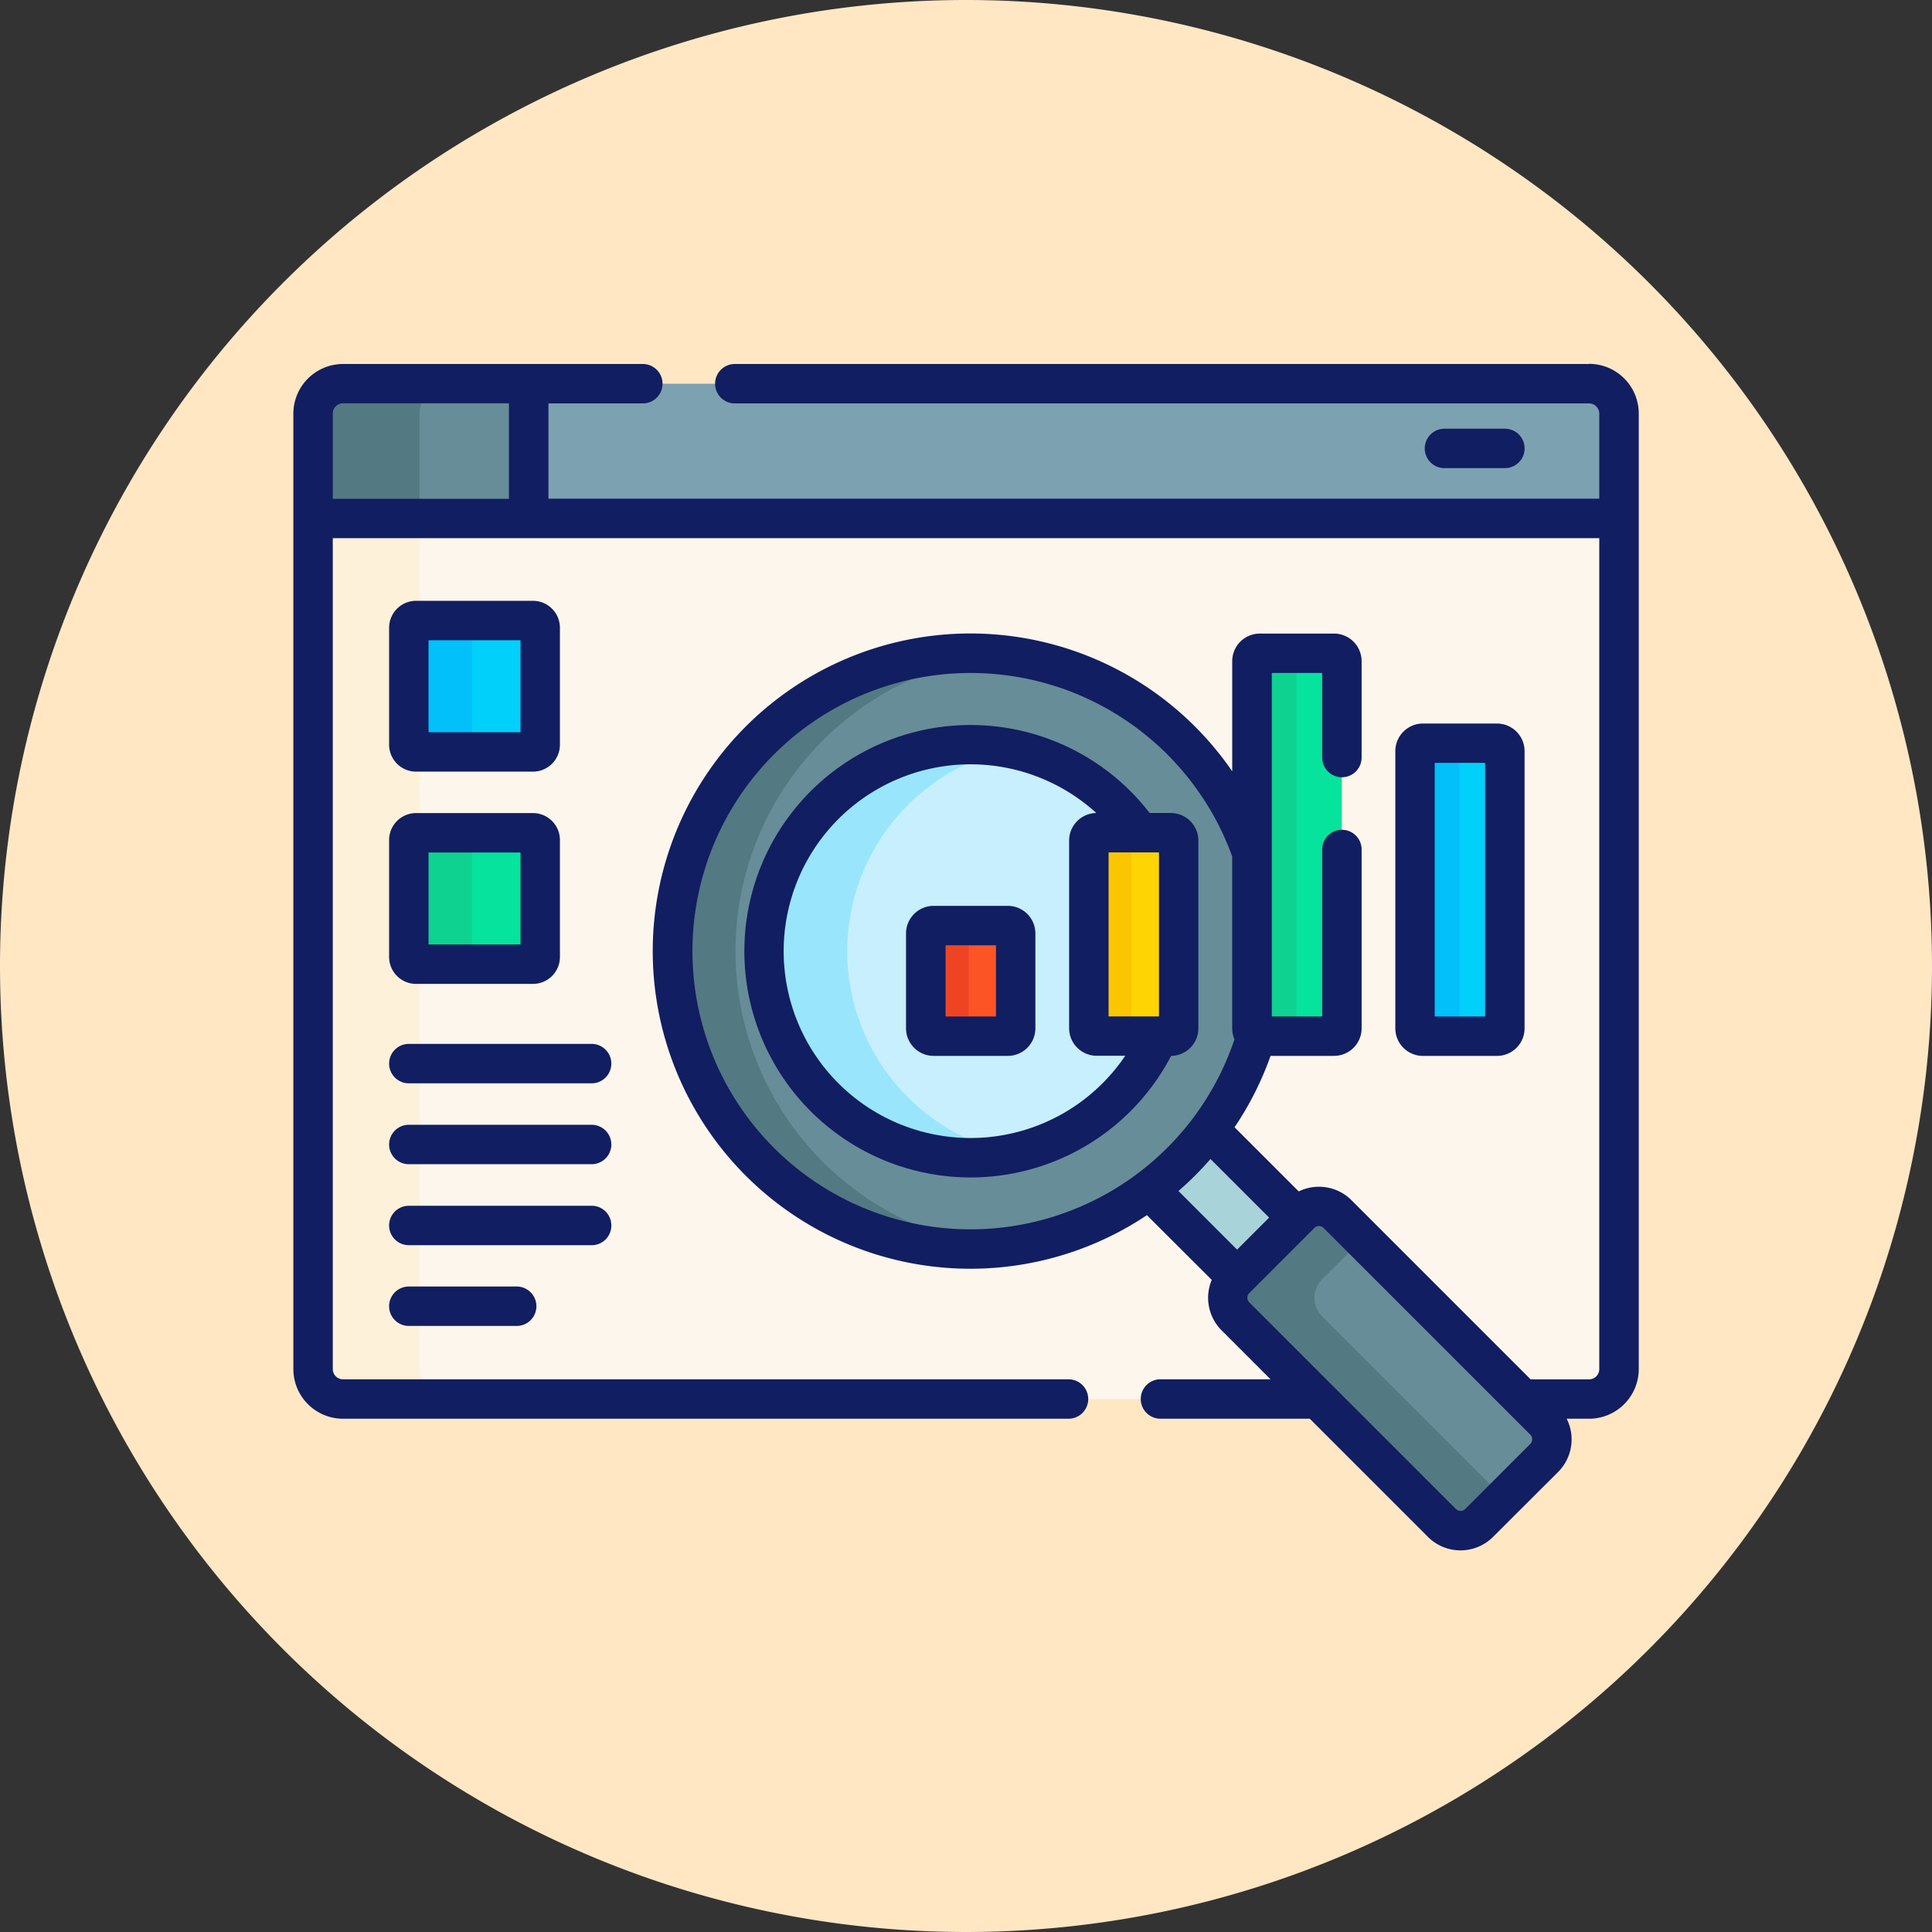 <svg xmlns="http://www.w3.org/2000/svg" width="69" height="69" viewBox="0 0 69 69">
  <rect x="0" y="0" width="69" height="69" fill="#333333" stroke="none"/>
  <g id="Grupo_30433" data-name="Grupo 30433" transform="translate(-395 -2233)">
    <path id="Trazado_29287" data-name="Trazado 29287" d="M34.5,0A34.5,34.5,0,1,1,0,34.5,34.5,34.5,0,0,1,34.5,0Z" transform="translate(395 2233)" fill="#ffe7c4"/>
    <g id="_009-data_research" data-name="009-data research" transform="translate(405.477 2246)">
      <path id="Trazado_28673" data-name="Trazado 28673" d="M7.5,89.027v30.38a1.07,1.07,0,0,0,1.07,1.07H43.39l-2.952-2.952a.938.938,0,0,1,0-1.327l2.324-2.324a.938.938,0,0,1,1.327,0l6.6,6.6H53.07a1.07,1.07,0,0,0,1.07-1.07V89.027Z" transform="translate(-6.796 -83.509)" fill="#fdf6ec"/>
      <path id="Trazado_28674" data-name="Trazado 28674" d="M11.3,119.407V104.944h-.123a.257.257,0,0,1-.257-.257V100.51a.257.257,0,0,1,.257-.257H11.3V97.364h-.123a.257.257,0,0,1-.257-.257V92.929a.257.257,0,0,1,.257-.257H11.3V89.027H7.5v30.38a1.07,1.07,0,0,0,1.07,1.07h3.8A1.07,1.07,0,0,1,11.3,119.407Z" transform="translate(-6.796 -83.509)" fill="#fef1da"/>
      <g id="Grupo_29911" data-name="Grupo 29911" transform="translate(13.551 10.331)">
        <path id="Trazado_28675" data-name="Trazado 28675" d="M330.985,324.775l-3.14-3.14a10.7,10.7,0,0,1-2.14,2.139l3.14,3.14Z" transform="translate(-308.691 -304.62)" fill="#a8d3d8"/>
        <g id="Grupo_29907" data-name="Grupo 29907" transform="translate(19.817 19.758)">
          <path id="Trazado_28676" data-name="Trazado 28676" d="M366.873,359.846l-2.324,2.324a.939.939,0,0,1-1.327,0l-7.38-7.38a.938.938,0,0,1,0-1.327l2.324-2.324a.938.938,0,0,1,1.327,0l7.38,7.38A.938.938,0,0,1,366.873,359.846Z" transform="translate(-355.566 -350.864)" fill="#678d98"/>
        </g>
        <g id="Grupo_29908" data-name="Grupo 29908" transform="translate(19.817 19.758)">
          <path id="Trazado_28677" data-name="Trazado 28677" d="M358.94,354.792a.938.938,0,0,1,0-1.327l1.438-1.438-.886-.886a.938.938,0,0,0-1.327,0l-2.324,2.324a.938.938,0,0,0,0,1.327l7.38,7.38a.938.938,0,0,0,1.327,0l.886-.886Z" transform="translate(-355.566 -350.865)" fill="#537983"/>
        </g>
        <path id="Trazado_28678" data-name="Trazado 28678" d="M165.08,153.716v-6.265a10.639,10.639,0,1,0,.161,6.518A.281.281,0,0,1,165.08,153.716Z" transform="translate(-144.396 -140.322)" fill="#678d98"/>
        <g id="Grupo_29909" data-name="Grupo 29909" transform="translate(0 0)">
          <path id="Trazado_28679" data-name="Trazado 28679" d="M146.636,150.961a10.64,10.64,0,0,1,9.519-10.58,10.772,10.772,0,0,0-1.12-.059,10.639,10.639,0,1,0,1.12,21.219A10.64,10.64,0,0,1,146.636,150.961Z" transform="translate(-144.396 -140.322)" fill="#537983"/>
        </g>
        <path id="Trazado_28680" data-name="Trazado 28680" d="M191.03,185.492a.281.281,0,0,1-.282-.282v-6.7a.282.282,0,0,1,.282-.282h1.536a7.375,7.375,0,1,0,.682,7.267Z" transform="translate(-175.889 -171.816)" fill="#c8effe"/>
        <g id="Grupo_29910" data-name="Grupo 29910" transform="translate(3.262 3.262)">
          <path id="Trazado_28681" data-name="Trazado 28681" d="M182.12,182.455a7.39,7.39,0,0,1,5.893-7.227,7.377,7.377,0,1,0,0,14.454A7.39,7.39,0,0,1,182.12,182.455Z" transform="translate(-179.152 -175.078)" fill="#99e6fc"/>
        </g>
      </g>
      <g id="Grupo_29928" data-name="Grupo 29928" transform="translate(22.585 10.331)">
        <g id="Grupo_29914" data-name="Grupo 29914" transform="translate(0 9.724)">
          <g id="Grupo_29913" data-name="Grupo 29913">
            <g id="Grupo_29912" data-name="Grupo 29912">
              <path id="Trazado_28682" data-name="Trazado 28682" d="M243.593,247.9h-2.646a.282.282,0,0,1-.282-.282v-3.388a.282.282,0,0,1,.282-.282h2.646a.282.282,0,0,1,.282.282v3.388A.281.281,0,0,1,243.593,247.9Z" transform="translate(-240.665 -243.947)" fill="#fd5426"/>
            </g>
          </g>
        </g>
        <g id="Grupo_29915" data-name="Grupo 29915" transform="translate(0 9.724)">
          <path id="Trazado_28683" data-name="Trazado 28683" d="M242.2,247.616v-3.388a.282.282,0,0,1,.282-.282h-1.533a.282.282,0,0,0-.282.282v3.388a.282.282,0,0,0,.282.282h1.533A.282.282,0,0,1,242.2,247.616Z" transform="translate(-240.665 -243.947)" fill="#ef4424"/>
        </g>
        <g id="Grupo_29918" data-name="Grupo 29918" transform="translate(5.825 6.408)">
          <g id="Grupo_29917" data-name="Grupo 29917">
            <g id="Grupo_29916" data-name="Grupo 29916">
              <path id="Trazado_28684" data-name="Trazado 28684" d="M305.664,215.877h-2.646a.282.282,0,0,1-.282-.282v-6.7a.282.282,0,0,1,.282-.282h2.646a.282.282,0,0,1,.282.282v6.7A.282.282,0,0,1,305.664,215.877Z" transform="translate(-302.736 -208.61)" fill="#fed402"/>
            </g>
          </g>
        </g>
        <g id="Grupo_29919" data-name="Grupo 29919" transform="translate(5.825 6.408)">
          <path id="Trazado_28685" data-name="Trazado 28685" d="M304.262,215.6v-6.7a.281.281,0,0,1,.281-.282h-1.526a.282.282,0,0,0-.282.282v6.7a.282.282,0,0,0,.282.282h1.526A.281.281,0,0,1,304.262,215.6Z" transform="translate(-302.736 -208.61)" fill="#fac600"/>
        </g>
        <g id="Grupo_29922" data-name="Grupo 29922" transform="translate(11.65)">
          <g id="Grupo_29921" data-name="Grupo 29921">
            <g id="Grupo_29920" data-name="Grupo 29920">
              <path id="Trazado_28686" data-name="Trazado 28686" d="M367.736,154H365.09a.281.281,0,0,1-.282-.282V140.6a.282.282,0,0,1,.282-.282h2.646a.282.282,0,0,1,.282.282v13.112A.281.281,0,0,1,367.736,154Z" transform="translate(-364.808 -140.323)" fill="#05e39c"/>
            </g>
          </g>
        </g>
        <g id="Grupo_29923" data-name="Grupo 29923" transform="translate(11.65)">
          <path id="Trazado_28687" data-name="Trazado 28687" d="M366.4,153.716V140.6a.281.281,0,0,1,.281-.282H365.09a.282.282,0,0,0-.282.282v13.112a.281.281,0,0,0,.282.282h1.595A.281.281,0,0,1,366.4,153.716Z" transform="translate(-364.808 -140.323)" fill="#0ed290"/>
        </g>
        <g id="Grupo_29926" data-name="Grupo 29926" transform="translate(17.475 3.209)">
          <g id="Grupo_29925" data-name="Grupo 29925">
            <g id="Grupo_29924" data-name="Grupo 29924">
              <path id="Trazado_28688" data-name="Trazado 28688" d="M429.807,184.986h-2.646a.282.282,0,0,1-.282-.282v-9.9a.282.282,0,0,1,.282-.282h2.646a.282.282,0,0,1,.282.282v9.9A.282.282,0,0,1,429.807,184.986Z" transform="translate(-426.879 -174.52)" fill="#01d0fb"/>
            </g>
          </g>
        </g>
        <g id="Grupo_29927" data-name="Grupo 29927" transform="translate(17.475 3.209)">
          <path id="Trazado_28689" data-name="Trazado 28689" d="M428.467,184.7v-9.9a.281.281,0,0,1,.282-.282h-1.588a.282.282,0,0,0-.282.282v9.9a.282.282,0,0,0,.282.282h1.588A.281.281,0,0,1,428.467,184.7Z" transform="translate(-426.879 -174.52)" fill="#01c0fa"/>
        </g>
      </g>
      <g id="Grupo_29929" data-name="Grupo 29929" transform="translate(4.124 9.162)">
        <path id="Trazado_28690" data-name="Trazado 28690" d="M48.38,132.555H44.2a.257.257,0,0,1-.257-.257V128.12a.257.257,0,0,1,.257-.257H48.38a.257.257,0,0,1,.257.257V132.3A.257.257,0,0,1,48.38,132.555Z" transform="translate(-43.945 -127.863)" fill="#01d0fb"/>
      </g>
      <g id="Grupo_29930" data-name="Grupo 29930" transform="translate(4.124 9.162)">
        <path id="Trazado_28691" data-name="Trazado 28691" d="M46.2,132.3V128.12a.257.257,0,0,1,.257-.257H44.2a.257.257,0,0,0-.257.257V132.3a.257.257,0,0,0,.257.257H46.46A.257.257,0,0,1,46.2,132.3Z" transform="translate(-43.945 -127.863)" fill="#01c0fa"/>
      </g>
      <g id="Grupo_29931" data-name="Grupo 29931" transform="translate(4.124 16.743)">
        <path id="Trazado_28692" data-name="Trazado 28692" d="M48.38,213.339H44.2a.257.257,0,0,1-.257-.257V208.9a.257.257,0,0,1,.257-.257H48.38a.257.257,0,0,1,.257.257v4.178A.257.257,0,0,1,48.38,213.339Z" transform="translate(-43.945 -208.647)" fill="#05e39c"/>
      </g>
      <g id="Grupo_29932" data-name="Grupo 29932" transform="translate(4.124 16.743)">
        <path id="Trazado_28693" data-name="Trazado 28693" d="M46.2,213.082V208.9a.257.257,0,0,1,.257-.257H44.2a.257.257,0,0,0-.257.257v4.178a.257.257,0,0,0,.257.257H46.46A.257.257,0,0,1,46.2,213.082Z" transform="translate(-43.945 -208.647)" fill="#0ed290"/>
      </g>
      <g id="Grupo_29933" data-name="Grupo 29933" transform="translate(0.704 0.704)">
        <path id="Trazado_28694" data-name="Trazado 28694" d="M53.07,37.731H8.57A1.07,1.07,0,0,0,7.5,38.8v3.744H54.14V38.8a1.07,1.07,0,0,0-1.07-1.07Z" transform="translate(-7.5 -37.731)" fill="#7ca1b1"/>
      </g>
      <g id="Grupo_29934" data-name="Grupo 29934" transform="translate(0.704 0.704)">
        <path id="Trazado_28695" data-name="Trazado 28695" d="M8.57,37.731A1.07,1.07,0,0,0,7.5,38.8v3.744h7.7V37.731Z" transform="translate(-7.5 -37.731)" fill="#678d98"/>
      </g>
      <path id="Trazado_28696" data-name="Trazado 28696" d="M12.37,37.731H8.57A1.07,1.07,0,0,0,7.5,38.8v3.744h3.8V38.8a1.07,1.07,0,0,1,1.07-1.07Z" transform="translate(-6.796 -37.027)" fill="#537983"/>
      <g id="Grupo_29935" data-name="Grupo 29935" transform="translate(0 0)">
        <path id="Trazado_28697" data-name="Trazado 28697" d="M43.676,288.99H37.148a.7.7,0,1,0,0,1.408h6.528a.7.7,0,0,0,0-1.408Z" transform="translate(-33.024 -264.708)" fill="#111e61"/>
        <path id="Trazado_28698" data-name="Trazado 28698" d="M43.676,319.768H37.148a.7.7,0,0,0,0,1.408h6.528a.7.7,0,0,0,0-1.408Z" transform="translate(-33.024 -292.597)" fill="#111e61"/>
        <path id="Trazado_28699" data-name="Trazado 28699" d="M44.38,351.249a.7.7,0,0,0-.7-.7H37.148a.7.7,0,1,0,0,1.408h6.528A.7.7,0,0,0,44.38,351.249Z" transform="translate(-33.024 -320.486)" fill="#111e61"/>
        <path id="Trazado_28700" data-name="Trazado 28700" d="M37.148,381.323a.7.7,0,1,0,0,1.408H41a.7.7,0,1,0,0-1.408Z" transform="translate(-33.024 -348.376)" fill="#111e61"/>
        <path id="Trazado_28701" data-name="Trazado 28701" d="M37.406,126.462h4.178a.962.962,0,0,0,.961-.961v-4.178a.962.962,0,0,0-.961-.961H37.406a.962.962,0,0,0-.961.961V125.5A.962.962,0,0,0,37.406,126.462Zm.447-4.692h3.285v3.284H37.853Z" transform="translate(-33.025 -111.904)" fill="#111e61"/>
        <path id="Trazado_28702" data-name="Trazado 28702" d="M36.444,206.285a.962.962,0,0,0,.961.961h4.178a.962.962,0,0,0,.961-.961v-4.178a.962.962,0,0,0-.961-.961H37.405a.962.962,0,0,0-.961.961v4.178Zm1.408-3.731h3.285v3.284H37.852Z" transform="translate(-33.024 -185.107)" fill="#111e61"/>
        <path id="Trazado_28703" data-name="Trazado 28703" d="M433.438,56.262a.7.7,0,1,0,0-1.408H431.28a.7.7,0,1,0,0,1.408Z" transform="translate(-390.169 -52.543)" fill="#111e61"/>
        <path id="Trazado_28704" data-name="Trazado 28704" d="M423.01,178.894a.986.986,0,0,0,.985-.985v-9.9a.986.986,0,0,0-.985-.985h-2.646a.986.986,0,0,0-.985.985v9.9a.986.986,0,0,0,.985.985Zm-2.224-10.466h1.8v9.058h-1.8Z" transform="translate(-380.023 -154.183)" fill="#111e61"/>
        <path id="Trazado_28705" data-name="Trazado 28705" d="M236.8,236.447H234.15a.986.986,0,0,0-.985.985v3.388a.986.986,0,0,0,.985.985H236.8a.986.986,0,0,0,.985-.985v-3.388A.986.986,0,0,0,236.8,236.447Zm-.422,3.951h-1.8v-2.543h1.8Z" transform="translate(-211.284 -217.095)" fill="#111e61"/>
        <path id="Trazado_28706" data-name="Trazado 28706" d="M186.881,170.725h-.755a8.079,8.079,0,1,0,.767,8.674.986.986,0,0,0,.973-.985v-6.7A.986.986,0,0,0,186.881,170.725Zm-7.148,11.607a6.673,6.673,0,1,1,4.488-11.607.986.986,0,0,0-.971.985v6.7a.986.986,0,0,0,.985.985h1.019A6.668,6.668,0,0,1,179.733,182.332Zm6.726-4.341h-1.8v-5.859h1.8Z" transform="translate(-155.544 -154.689)" fill="#111e61"/>
        <path id="Trazado_28707" data-name="Trazado 28707" d="M46.274,30.231H15.766a.7.7,0,1,0,0,1.408H46.274A.366.366,0,0,1,46.64,32v3.04H9.11V31.639h3.371a.7.7,0,1,0,0-1.408H1.774A1.776,1.776,0,0,0,0,32V66.128A1.776,1.776,0,0,0,1.774,67.9h25.91a.7.7,0,1,0,0-1.408H1.774a.366.366,0,0,1-.366-.366V36.452H46.64V66.128a.366.366,0,0,1-.366.366H44.189l-6.4-6.4a1.644,1.644,0,0,0-1.883-.312l-2.292-2.292A11.319,11.319,0,0,0,34.9,54.941h2.267a.986.986,0,0,0,.985-.985V47.57a.7.7,0,0,0-1.408,0v5.963h-1.8V41.266h1.8v3.02a.7.7,0,0,0,1.408,0V40.844a.986.986,0,0,0-.985-.985H34.516a.986.986,0,0,0-.985.985v3.934A11.344,11.344,0,1,0,30.484,60.63L32.8,62.941a1.644,1.644,0,0,0,.349,1.8l1.75,1.75H30.968a.7.7,0,1,0,0,1.408H36.3l4.222,4.222a1.644,1.644,0,0,0,2.323,0L45.171,69.8a1.644,1.644,0,0,0,.305-1.9h.8a1.776,1.776,0,0,0,1.774-1.774V32a1.775,1.775,0,0,0-1.773-1.774ZM7.7,35.045H1.408V32a.366.366,0,0,1,.366-.366H7.7ZM24.189,61.136a9.935,9.935,0,1,1,9.341-13.318v6.138a.979.979,0,0,0,.082.393A9.952,9.952,0,0,1,24.189,61.136Zm7.422-1.369a11.44,11.44,0,0,0,1.144-1.144l2.094,2.094-1.144,1.144ZM44.176,68.8l-2.324,2.324a.235.235,0,0,1-.332,0l-7.38-7.38a.235.235,0,0,1,0-.332l2.324-2.324a.235.235,0,0,1,.332,0l7.38,7.38A.235.235,0,0,1,44.176,68.8Z" transform="translate(0 -30.231)" fill="#111e61"/>
      </g>
    </g>
  </g>
</svg>
